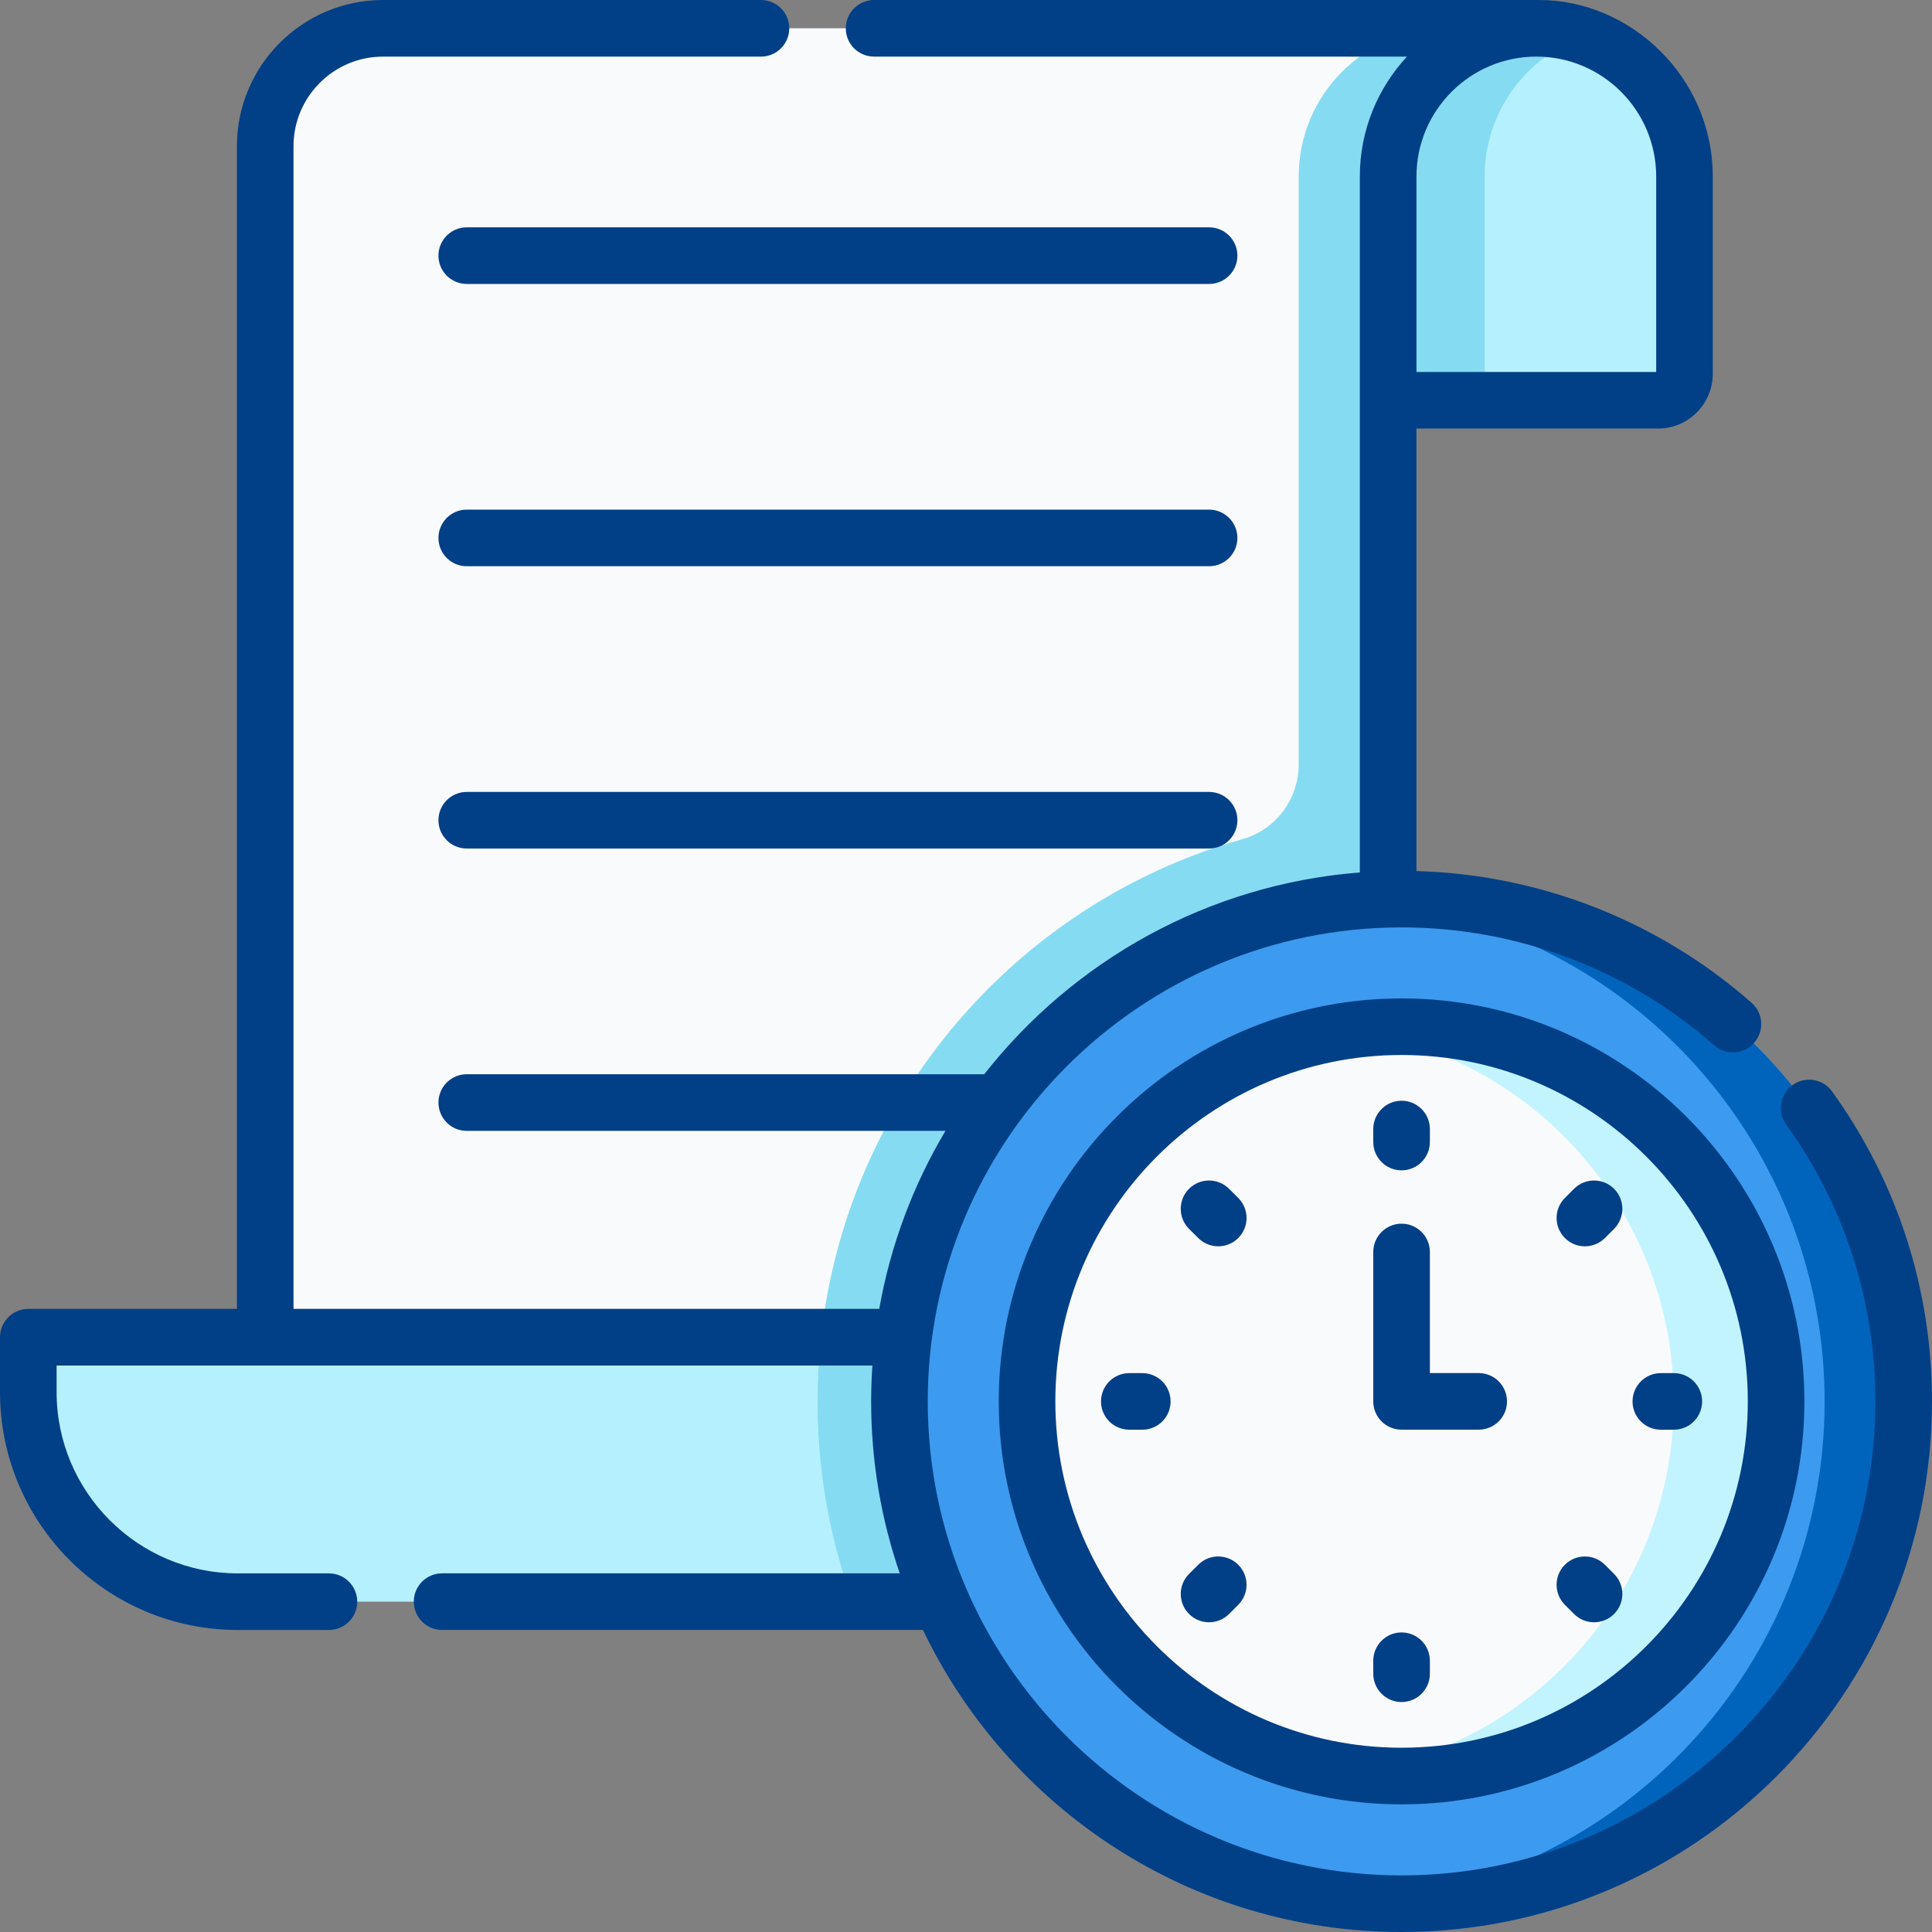 <svg width="50" height="50" viewBox="0 0 50 50" fill="none" xmlns="http://www.w3.org/2000/svg">
<rect x="0" y="0" width="50" height="50" fill="#808080" stroke="none"/>
<g clip-path="url(#clip0_4891_543)">
<path d="M35.926 4.569C35.926 2.45 37.643 0.732 39.761 0.732H9.913C8.229 0.732 6.863 2.098 6.863 3.783V38.52H35.925V10.358L35.926 4.569Z" fill="#F9FAFC"/>
<path d="M37.445 0.732C35.327 0.732 33.61 2.45 33.61 4.569V8.405V10.359V19.781C33.61 20.676 33.022 21.472 32.162 21.715C25.812 23.507 21.158 29.343 21.158 36.269C21.158 38.09 21.48 39.834 22.069 41.451H33.611H35.927V10.358V4.569C35.927 2.45 37.643 0.732 39.762 0.732H37.445Z" fill="#85DCF2"/>
<path d="M32.422 41.45H6.154C3.16 41.45 0.732 39.022 0.732 36.027V34.606H32.422V41.45Z" fill="#B5F0FF"/>
<path d="M21.157 36.268C21.157 38.089 21.48 39.834 22.068 41.45H32.422V34.607H21.248C21.189 35.152 21.157 35.706 21.157 36.268Z" fill="#85DCF2"/>
<path d="M36.273 49.268C43.45 49.268 49.268 43.448 49.268 36.269C49.268 29.089 43.45 23.269 36.273 23.269C29.096 23.269 23.277 29.089 23.277 36.269C23.277 43.448 29.096 49.268 36.273 49.268Z" fill="#3C9BEF"/>
<path d="M36.272 23.269C35.928 23.269 35.587 23.283 35.249 23.309C41.947 23.832 47.221 29.434 47.221 36.269C47.221 43.103 41.948 48.705 35.249 49.228C35.587 49.254 35.928 49.268 36.272 49.268C43.449 49.268 49.267 43.448 49.267 36.269C49.267 29.089 43.449 23.269 36.272 23.269Z" fill="#0064BD"/>
<path d="M36.273 45.965C41.626 45.965 45.966 41.623 45.966 36.268C45.966 30.913 41.626 26.572 36.273 26.572C30.919 26.572 26.579 30.913 26.579 36.268C26.579 41.623 30.919 45.965 36.273 45.965Z" fill="#F9FAFC"/>
<path d="M36.273 26.572C35.823 26.572 35.382 26.603 34.948 26.661C39.675 27.307 43.317 31.361 43.317 36.267C43.317 41.173 39.675 45.227 34.948 45.873C35.381 45.932 35.823 45.963 36.273 45.963C41.626 45.963 45.966 41.621 45.966 36.266C45.966 30.911 41.626 26.572 36.273 26.572Z" fill="#C2F4FF"/>
<path d="M42.912 10.358H35.926V4.569C35.926 2.45 37.643 0.732 39.761 0.732C41.879 0.732 43.596 2.45 43.596 4.569V9.676C43.595 10.052 43.289 10.358 42.912 10.358Z" fill="#B5F0FF"/>
<path d="M41.009 0.941C40.617 0.807 40.197 0.732 39.76 0.732C37.642 0.732 35.925 2.45 35.925 4.569V10.359H38.423V4.569C38.424 2.887 39.505 1.46 41.009 0.941Z" fill="#85DCF2"/>
<path d="M31.291 5.883H12.079C11.675 5.883 11.347 6.212 11.347 6.616C11.347 7.02 11.675 7.349 12.079 7.349H31.291C31.695 7.349 32.024 7.02 32.024 6.616C32.024 6.212 31.695 5.883 31.291 5.883Z" fill="#014087"/>
<path d="M31.291 13.189H12.079C11.675 13.189 11.347 13.517 11.347 13.921C11.347 14.326 11.675 14.654 12.079 14.654H31.291C31.695 14.654 32.024 14.326 32.024 13.921C32.024 13.517 31.695 13.189 31.291 13.189Z" fill="#014087"/>
<path d="M31.291 20.495H12.079C11.675 20.495 11.347 20.823 11.347 21.227C11.347 21.632 11.675 21.96 12.079 21.96H31.291C31.695 21.96 32.024 21.632 32.024 21.227C32.024 20.823 31.695 20.495 31.291 20.495Z" fill="#014087"/>
<path d="M36.273 25.839C30.524 25.839 25.847 30.517 25.847 36.268C25.847 42.019 30.524 46.697 36.273 46.697C42.022 46.697 46.698 42.019 46.698 36.268C46.698 30.517 42.022 25.839 36.273 25.839ZM36.273 45.231C31.332 45.231 27.312 41.21 27.312 36.267C27.312 31.325 31.331 27.303 36.273 27.303C41.214 27.303 45.233 31.324 45.233 36.267C45.233 41.21 41.214 45.231 36.273 45.231Z" fill="#014087"/>
<path d="M36.272 30.288C36.677 30.288 37.005 29.96 37.005 29.555V29.219C37.005 28.815 36.677 28.487 36.272 28.487C35.868 28.487 35.54 28.815 35.54 29.219V29.555C35.54 29.96 35.868 30.288 36.272 30.288Z" fill="#014087"/>
<path d="M40.736 30.766L40.499 31.003C40.213 31.29 40.213 31.754 40.499 32.04C40.785 32.326 41.248 32.326 41.535 32.04L41.772 31.803C42.058 31.516 42.058 31.052 41.772 30.766C41.486 30.48 41.022 30.48 40.736 30.766Z" fill="#014087"/>
<path d="M42.25 36.269C42.25 36.673 42.578 37.001 42.982 37.001H43.318C43.723 37.001 44.051 36.673 44.051 36.269C44.051 35.864 43.723 35.536 43.318 35.536H42.982C42.578 35.536 42.25 35.864 42.25 36.269Z" fill="#014087"/>
<path d="M29.562 35.536H29.227C28.822 35.536 28.494 35.864 28.494 36.269C28.494 36.673 28.822 37.001 29.227 37.001H29.562C29.967 37.001 30.295 36.673 30.295 36.269C30.295 35.864 29.967 35.536 29.562 35.536Z" fill="#014087"/>
<path d="M41.535 40.496C41.249 40.21 40.785 40.21 40.499 40.496C40.213 40.782 40.213 41.246 40.499 41.532L40.736 41.77C41.022 42.056 41.486 42.056 41.772 41.77C42.058 41.483 42.058 41.02 41.772 40.733L41.535 40.496Z" fill="#014087"/>
<path d="M36.272 42.247C35.868 42.247 35.54 42.575 35.54 42.98V43.316C35.54 43.72 35.868 44.049 36.272 44.049C36.677 44.049 37.005 43.72 37.005 43.316V42.98C37.005 42.575 36.677 42.247 36.272 42.247Z" fill="#014087"/>
<path d="M31.01 40.496L30.772 40.733C30.486 41.02 30.486 41.483 30.772 41.77C31.058 42.056 31.522 42.056 31.808 41.77L32.046 41.532C32.332 41.246 32.332 40.782 32.046 40.496C31.76 40.21 31.296 40.21 31.01 40.496Z" fill="#014087"/>
<path d="M31.808 30.766C31.522 30.48 31.058 30.48 30.772 30.766C30.486 31.052 30.486 31.516 30.772 31.803L31.01 32.04C31.296 32.326 31.76 32.326 32.046 32.04C32.332 31.754 32.332 31.29 32.046 31.003L31.808 30.766Z" fill="#014087"/>
<path d="M38.268 35.535H37.005V32.401C37.005 31.997 36.677 31.669 36.272 31.669C35.868 31.669 35.54 31.997 35.54 32.401V36.268C35.54 36.672 35.868 37 36.272 37H38.268C38.673 37 39.001 36.672 39.001 36.268C39.001 35.863 38.674 35.535 38.268 35.535Z" fill="#014087"/>
<path d="M47.414 28.246C47.178 27.918 46.72 27.843 46.392 28.08C46.063 28.316 45.989 28.774 46.226 29.102C47.736 31.198 48.535 33.676 48.535 36.268C48.535 43.032 43.034 48.535 36.273 48.535C29.511 48.535 24.01 43.032 24.01 36.268C24.01 29.504 29.511 24.001 36.273 24.001C39.254 24.001 42.128 25.085 44.365 27.053C44.669 27.32 45.132 27.29 45.398 26.986C45.665 26.683 45.636 26.22 45.332 25.953C42.924 23.835 39.856 22.631 36.657 22.543V11.091H42.911C43.691 11.091 44.326 10.456 44.326 9.675V4.569C44.327 1.995 42.195 0 39.835 0H22.621C22.217 0 21.889 0.328 21.889 0.733C21.889 1.137 22.217 1.465 22.621 1.465H36.412C35.656 2.281 35.192 3.371 35.192 4.569V22.579C31.255 22.887 27.778 24.864 25.472 27.801H12.079C11.675 27.801 11.347 28.13 11.347 28.534C11.347 28.938 11.675 29.267 12.079 29.267H24.468C23.637 30.663 23.047 32.218 22.754 33.874H7.596V3.783C7.596 2.505 8.636 1.465 9.913 1.465H19.693C20.098 1.465 20.426 1.137 20.426 0.733C20.426 0.328 20.098 0 19.693 0H9.913C7.828 0 6.131 1.697 6.131 3.783V33.874H0.732C0.328 33.874 0 34.203 0 34.607V36.028C0 39.422 2.761 42.184 6.154 42.184H8.513C8.917 42.184 9.245 41.856 9.245 41.451C9.245 41.047 8.917 40.719 8.513 40.719H6.154C3.568 40.718 1.465 38.613 1.465 36.028V35.34H22.577C22.557 35.647 22.545 35.956 22.545 36.268C22.545 37.825 22.806 39.322 23.285 40.718H11.441C11.037 40.718 10.709 41.046 10.709 41.45C10.709 41.855 11.037 42.183 11.441 42.183H23.886C26.099 46.802 30.819 50 36.273 50C43.842 50 50 43.84 50 36.268C50 33.367 49.105 30.592 47.414 28.246ZM42.862 4.569V9.626H36.658V4.569C36.658 2.857 38.05 1.465 39.761 1.465C41.471 1.465 42.862 2.857 42.862 4.569Z" fill="#014087"/>
</g>
<defs>
<clipPath id="clip0_4891_543">
<rect width="50" height="50" fill="white"/>
</clipPath>
</defs>
</svg>
